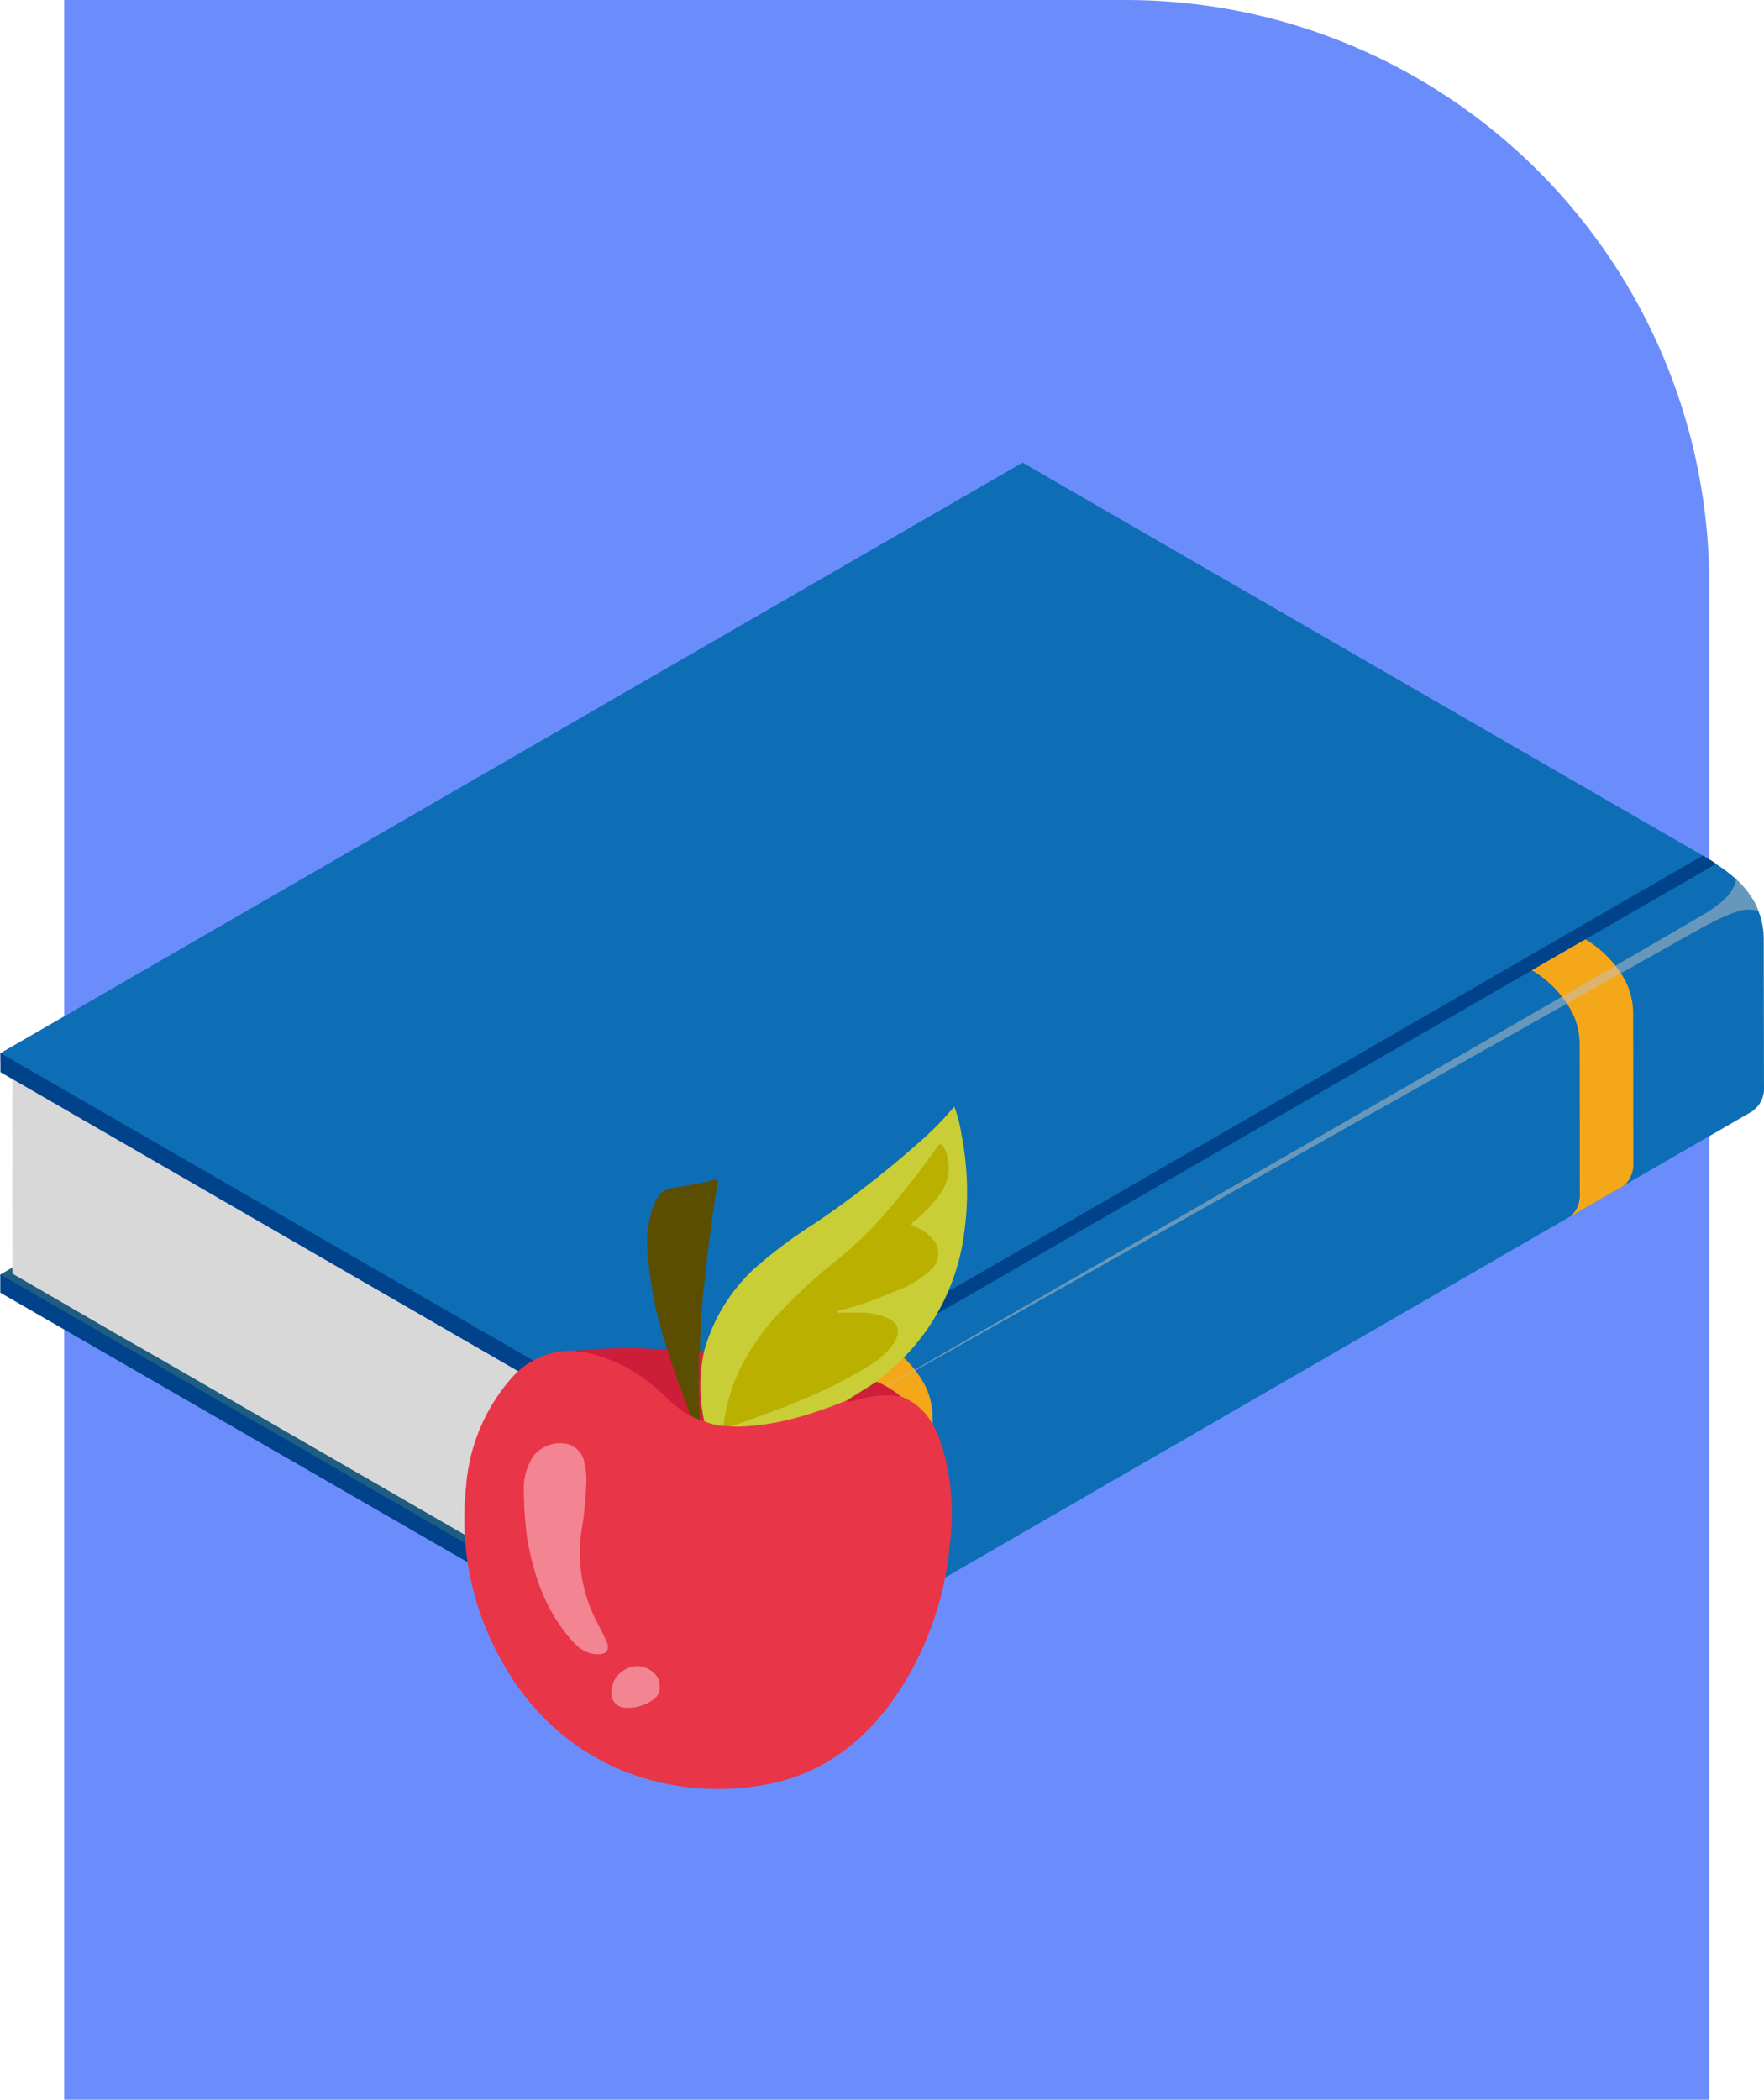 <svg xmlns="http://www.w3.org/2000/svg" xmlns:xlink="http://www.w3.org/1999/xlink" width="232.69" height="276.864" viewBox="0 0 232.69 276.864">
  <defs>
    <clipPath id="clip-path">
      <rect id="Rectángulo_35896" data-name="Rectángulo 35896" width="232.69" height="174.889" fill="none"/>
    </clipPath>
    <clipPath id="clip-path-2">
      <path id="Trazado_124436" data-name="Trazado 124436" d="M134.885,0,0,77.9l88.353,52.586,1.77,1.066,5.113,3.059.608,1.743.428,27.059L231.244,85.478v-.027a3.632,3.632,0,0,0,1.445-3.21l-.033-19.415a9.9,9.9,0,0,0-.7-3.7,7.211,7.211,0,0,0-.608-1.316,12.082,12.082,0,0,0-2.33-2.872,19.109,19.109,0,0,0-2.659-2.017,6.432,6.432,0,0,0-.912-.614c-.274-.154-.521-.337-.825-.491a2.373,2.373,0,0,0-.494-.271l-.608-.37L217.309,47.6Z" fill="none"/>
    </clipPath>
    <linearGradient id="linear-gradient" x1="0.089" y1="0.862" x2="0.1" y2="0.862" gradientUnits="objectBoundingBox">
      <stop offset="0" stop-color="#0e70ac"/>
      <stop offset="0.044" stop-color="#1079b3"/>
      <stop offset="0.156" stop-color="#1280b8"/>
      <stop offset="0.274" stop-color="#0d66b5"/>
      <stop offset="1" stop-color="#0d6eb5"/>
    </linearGradient>
    <clipPath id="clip-path-3">
      <rect id="Rectángulo_35887" data-name="Rectángulo 35887" width="232.689" height="174.888" fill="none"/>
    </clipPath>
    <clipPath id="clip-path-4">
      <path id="Trazado_124439" data-name="Trazado 124439" d="M2.073,44.215.02,45.4,89.28,96.972l.915-.527-.009-25.653L7.921,30.656Z" transform="translate(-0.02 -30.656)" fill="none"/>
    </clipPath>
    <linearGradient id="linear-gradient-2" x1="0.094" y1="0.981" x2="0.121" y2="0.981" gradientUnits="objectBoundingBox">
      <stop offset="0" stop-color="#204e66"/>
      <stop offset="0.995" stop-color="#1e5d81"/>
      <stop offset="1" stop-color="#1e5d81"/>
    </linearGradient>
    <clipPath id="clip-path-6">
      <rect id="Rectángulo_35889" data-name="Rectángulo 35889" width="84.208" height="59.75" fill="none"/>
    </clipPath>
    <clipPath id="clip-path-7">
      <rect id="Rectángulo_35890" data-name="Rectángulo 35890" width="84.242" height="54.495" fill="none"/>
    </clipPath>
    <clipPath id="clip-path-8">
      <path id="Trazado_124445" data-name="Trazado 124445" d="M36.419,42.646a14.194,14.194,0,0,1,5.39,5.7,9.6,9.6,0,0,1,.912,4.239l.009,6.269.012,13.164a3.813,3.813,0,0,1-1.156,3.041l7.058-4.068A3.836,3.836,0,0,0,49.8,67.941l-.012-13.164-.009-6.266a9.583,9.583,0,0,0-.912-4.242,14.088,14.088,0,0,0-5.39-5.694Z" transform="translate(-36.419 -38.575)" fill="none"/>
    </clipPath>
    <linearGradient id="linear-gradient-3" x1="-3.401" y1="1.559" x2="-3.3" y2="1.559" gradientUnits="objectBoundingBox">
      <stop offset="0" stop-color="#d8981e"/>
      <stop offset="0.162" stop-color="#dda11c"/>
      <stop offset="1" stop-color="#f4a718"/>
    </linearGradient>
    <clipPath id="clip-path-9">
      <path id="Trazado_124446" data-name="Trazado 124446" d="M67.112,24.949a14.17,14.17,0,0,1,5.39,5.7,9.614,9.614,0,0,1,.915,4.239l.006,6.269.012,13.164a3.808,3.808,0,0,1-1.159,3.047l7.061-4.074a3.841,3.841,0,0,0,1.153-3.047L80.481,37.08l-.009-6.269a9.623,9.623,0,0,0-.915-4.239,14.146,14.146,0,0,0-5.39-5.694Z" transform="translate(-67.112 -20.878)" fill="none"/>
    </clipPath>
    <linearGradient id="linear-gradient-4" x1="-6.499" y1="2.951" x2="-6.398" y2="2.951" xlink:href="#linear-gradient-3"/>
    <clipPath id="clip-path-11">
      <rect id="Rectángulo_35894" data-name="Rectángulo 35894" width="124.856" height="72.451" fill="none"/>
    </clipPath>
  </defs>
  <g id="Grupo_157041" data-name="Grupo 157041" transform="translate(8904.466 8268)">
    <path id="Rectángulo_34017" data-name="Rectángulo 34017" d="M0,0H140a77,77,0,0,1,77,77V276.864a0,0,0,0,1,0,0H0a0,0,0,0,1,0,0V0A0,0,0,0,1,0,0Z" transform="translate(-8896 -8268)" fill="#6b8dfc"/>
    <g id="Grupo_87997" data-name="Grupo 87997" transform="translate(-8904.466 -8207)">
      <g id="Grupo_87996" data-name="Grupo 87996" clip-path="url(#clip-path)">
        <g id="Grupo_87974" data-name="Grupo 87974">
          <g id="Grupo_87973" data-name="Grupo 87973" clip-path="url(#clip-path-2)">
            <rect id="Rectángulo_35886" data-name="Rectángulo 35886" width="283.222" height="257.866" transform="matrix(0.866, -0.5, 0.5, 0.866, -70.761, 40.856)" fill="url(#linear-gradient)"/>
          </g>
        </g>
        <g id="Grupo_87976" data-name="Grupo 87976" transform="translate(0 0.001)">
          <g id="Grupo_87975" data-name="Grupo 87975" clip-path="url(#clip-path-3)">
            <path id="Trazado_124437" data-name="Trazado 124437" d="M25.548,102.478,173.232,17.211c.313.163.566.334.843.488a8.97,8.97,0,0,1,.909.6l-149.09,86.08Z" transform="translate(51.376 34.61)" fill="#00438b"/>
            <path id="Trazado_124438" data-name="Trazado 124438" d="M16.05,37.513,1.781,35.547l.015.021-.018.009L.011,35.565.02,37.971,92.848,91.487c2.794,1.587,5.031.3,5.061-2.918l-.015-19.439c-.021-4.351-2.231-7.771-8.521-11.285l-6.847-3.893Z" transform="translate(0.022 71.482)" fill="#00438b"/>
          </g>
        </g>
        <g id="Grupo_87978" data-name="Grupo 87978" transform="translate(0.06 92.305)">
          <g id="Grupo_87977" data-name="Grupo 87977" clip-path="url(#clip-path-4)">
            <rect id="Rectángulo_35888" data-name="Rectángulo 35888" width="111.252" height="102.52" transform="matrix(0.866, -0.5, 0.5, 0.866, -28.716, 16.58)" fill="url(#linear-gradient-2)"/>
          </g>
        </g>
        <g id="Grupo_87986" data-name="Grupo 87986" transform="translate(0 0.001)">
          <g id="Grupo_87985" data-name="Grupo 87985" clip-path="url(#clip-path-3)">
            <path id="Trazado_124440" data-name="Trazado 124440" d="M28.506,43.144l4.4,2.538.006,25.653-4.4-2.544Z" transform="translate(57.324 86.759)" fill="#d8d8d8"/>
            <path id="Trazado_124441" data-name="Trazado 124441" d="M84.746,101.258l-.012-.12.024-10.987-.015-5.134.009-1.289v-8.09l.009-.033L2.821,28.279.765,27.111l-.087-.042L.542,26.99l.021.148-.018,3.4.021,5.847-.033,5.1.018.027L.572,52.623l-.012.036,14.23,8.247,5.052,2.884,64.133,37Z" transform="translate(1.072 54.275)" fill="#d8d8d8"/>
            <g id="Grupo_87981" data-name="Grupo 87981" transform="translate(1.622 95.783)" opacity="0.1" style="mix-blend-mode: multiply;isolation: isolate">
              <g id="Grupo_87980" data-name="Grupo 87980">
                <g id="Grupo_87979" data-name="Grupo 87979" clip-path="url(#clip-path-6)">
                  <path id="Trazado_124442" data-name="Trazado 124442" d="M84.737,91.562l.009-11.014L.539,31.812.56,42.926l13.432,7.8,5.07,2.906.768.464Z" transform="translate(-0.538 -31.811)" fill="#dcdbe4"/>
                </g>
              </g>
            </g>
            <g id="Grupo_87984" data-name="Grupo 87984" transform="translate(1.588 84.809)" opacity="0.1" style="mix-blend-mode: multiply;isolation: isolate">
              <g id="Grupo_87983" data-name="Grupo 87983">
                <g id="Grupo_87982" data-name="Grupo 87982" clip-path="url(#clip-path-7)">
                  <path id="Trazado_124443" data-name="Trazado 124443" d="M.527,28.167l.021,5.847.042.012.163.123L84.765,82.662l.006-1.292-.021-4.595L.768,28.309l-.2-.129Z" transform="translate(-0.527 -28.167)" fill="#dcdbe4"/>
                </g>
              </g>
            </g>
            <path id="Trazado_124444" data-name="Trazado 124444" d="M.014,25.855,82.52,73.443l.009,2.565L.032,28.381Z" transform="translate(0.029 51.992)" fill="#00438b"/>
          </g>
        </g>
        <g id="Grupo_87988" data-name="Grupo 87988" transform="translate(109.656 116.147)">
          <g id="Grupo_87987" data-name="Grupo 87987" clip-path="url(#clip-path-8)">
            <rect id="Rectángulo_35892" data-name="Rectángulo 35892" width="29.826" height="38.282" transform="matrix(0.866, -0.5, 0.5, 0.866, -15.797, 9.121)" fill="url(#linear-gradient-3)"/>
          </g>
        </g>
        <g id="Grupo_87990" data-name="Grupo 87990" transform="translate(202.071 62.863)">
          <g id="Grupo_87989" data-name="Grupo 87989" clip-path="url(#clip-path-9)">
            <rect id="Rectángulo_35893" data-name="Rectángulo 35893" width="29.829" height="38.287" transform="translate(-15.799 9.123) rotate(-30.001)" fill="url(#linear-gradient-4)"/>
          </g>
        </g>
        <g id="Grupo_87995" data-name="Grupo 87995" transform="translate(0 0.001)">
          <g id="Grupo_87994" data-name="Grupo 87994" clip-path="url(#clip-path-3)">
            <g id="Grupo_87993" data-name="Grupo 87993" transform="translate(107.096 54.942)" opacity="0.5" style="mix-blend-mode: overlay;isolation: isolate">
              <g id="Grupo_87992" data-name="Grupo 87992">
                <g id="Grupo_87991" data-name="Grupo 87991" clip-path="url(#clip-path-11)">
                  <path id="Trazado_124447" data-name="Trazado 124447" d="M160.424,22.435a5.019,5.019,0,0,0-1.593-.187c-.979.063-3.053.825-6.016,2.481C150,26.256,48.408,83.485,35.569,90.7c12.839-7.365,115.563-66.464,118.309-68.234,1.533-1.039,3.27-2.264,3.607-4.218a12.023,12.023,0,0,1,2.33,2.872,7.213,7.213,0,0,1,.608,1.316" transform="translate(-35.568 -18.249)" fill="#c1c1c1"/>
                </g>
              </g>
            </g>
            <path id="Trazado_124448" data-name="Trazado 124448" d="M77.882,44.9c3.315,1.25,4.715,4.035,5.642,7.148a31.74,31.74,0,0,1,.828,12.649,42.477,42.477,0,0,1-6.579,18.951c-4.227,6.44-9.9,11-17.6,12.435-12.417,2.318-26.7-2.005-34.6-15.732a38.2,38.2,0,0,1-5.007-23.54,24.385,24.385,0,0,1,5.977-14.3,10.429,10.429,0,0,1,8.319-3.61c4.989.154,8.8,2.734,12.267,6a16.975,16.975,0,0,0,3.143,2.376,5.312,5.312,0,0,0,1.21.575c.2.066.4.132.6.187a15.17,15.17,0,0,0,2.559.59c.319.015.638.021.957.015,3.64.19,7.088-.768,10.529-1.773q2.344-.686,4.631-1.548a2.223,2.223,0,0,0,1.012-.1,23.078,23.078,0,0,1,3.7-.7,3.76,3.76,0,0,1,2.4.379" transform="translate(40.915 78.213)" fill="#e93548"/>
            <path id="Trazado_124449" data-name="Trazado 124449" d="M33.92,70.311a7.473,7.473,0,0,1-2.55-.632,1.275,1.275,0,0,1-.406-.831,20.184,20.184,0,0,1-.03-7.5,1.622,1.622,0,0,1,.4-.84,23.229,23.229,0,0,1,6.54-10.854,61.748,61.748,0,0,1,8.051-6.043A133.085,133.085,0,0,0,60.953,31.8a42.071,42.071,0,0,0,3.393-3.6,17.736,17.736,0,0,1,.951,3.664,39.126,39.126,0,0,1,.343,13.11A28.681,28.681,0,0,1,54.75,63.907c-.223.175-.431.373-.644.56a9.872,9.872,0,0,1-3.959,2.49C45.561,68.788,40.894,70.272,35.9,70.4c-.313.009-.629-.018-.942-.03.03-.431.416-.437.686-.524a106.322,106.322,0,0,0,13.339-5.393,23.494,23.494,0,0,0,6.452-4.242,4.325,4.325,0,0,0,1.063-1.653,1.606,1.606,0,0,0-.964-2.252,8.956,8.956,0,0,0-3.351-.717c-.921-.015-1.84.015-2.761-.015-.244-.009-.584.027-.629-.3-.036-.265.262-.361.476-.419a48.82,48.82,0,0,0,5.4-1.792c2.294-.9,4.64-1.74,6.44-3.541a2.68,2.68,0,0,0-.241-4.209,7.736,7.736,0,0,0-1.521-.976c-.988-.488-.991-.623-.208-1.349a18.669,18.669,0,0,0,3.3-3.622,5.538,5.538,0,0,0,.632-5.1c-.331-.894-.554-.912-1.1-.154-1.295,1.8-2.607,3.58-4.02,5.284A67.781,67.781,0,0,1,47.879,49.533,45.156,45.156,0,0,0,37.793,60.2a21.913,21.913,0,0,0-3.49,9.186,1.243,1.243,0,0,1-.382.927" transform="translate(61.53 56.714)" fill="#c9cd36"/>
            <path id="Trazado_124450" data-name="Trazado 124450" d="M35.322,63.085a4.6,4.6,0,0,1-1.2-.521,19.092,19.092,0,0,1-1.87-4.33c-.485-1.2-.834-2.442-1.241-3.667a.941.941,0,0,1-.033-.828A53.5,53.5,0,0,1,28.4,41.114a14.988,14.988,0,0,1,.518-5.543,10.343,10.343,0,0,1,.551-1.352A2.774,2.774,0,0,1,31.8,32.467a49.434,49.434,0,0,0,5.236-1.015c.644-.148.644.033.56.56-.677,4.251-1.262,8.521-1.674,12.809a76.412,76.412,0,0,0-.6,9.277,8.013,8.013,0,0,1-.021,2.641,24.9,24.9,0,0,0,.163,5.034c.063.422.223.912-.139,1.313" transform="translate(57.024 63.148)" fill="#5c4e00"/>
            <path id="Trazado_124451" data-name="Trazado 124451" d="M37.384,38.89c.921,2.987,2.041,5.9,3.14,8.825-2.213-1.114-3.74-3.089-5.667-4.562a20.371,20.371,0,0,0-8.44-3.854c-.416-.081-.87.12-1.25-.184a74.1,74.1,0,0,1,10.752-.241c.488.021.976.012,1.463.015" transform="translate(50.614 77.994)" fill="#cc1e38"/>
            <path id="Trazado_124452" data-name="Trazado 124452" d="M37.09,42.735l3.959-2.487a12.143,12.143,0,0,1,3.162,1.927,14.153,14.153,0,0,0-6.151.584c-.334.078-.653.244-.97-.024" transform="translate(74.586 80.936)" fill="#cd1f38"/>
            <path id="Trazado_124453" data-name="Trazado 124453" d="M30.79,47.942c-.22-2.692-.184-5.39-.163-8.087,0-.3-.1-.638.16-.9.175-.009.346-.015.521-.021a21.508,21.508,0,0,0,.036,9.171l-.554-.163" transform="translate(61.556 78.291)" fill="#c72737"/>
            <path id="Trazado_124454" data-name="Trazado 124454" d="M31.7,66.99a23.449,23.449,0,0,1,2.406-8.009,31.342,31.342,0,0,1,5.11-7.088,75.586,75.586,0,0,1,8.03-7.259,52.488,52.488,0,0,0,7.211-7.371c1.924-2.276,3.728-4.643,5.444-7.079.34-.488.575-.413.861.081a5.874,5.874,0,0,1-.428,6.022,18.654,18.654,0,0,1-3.6,3.779c-.373.3-.313.437.126.62a5.472,5.472,0,0,1,2.749,2.108,2.847,2.847,0,0,1-.379,3.408,13.645,13.645,0,0,1-5.019,3.065A45.2,45.2,0,0,1,47,51.755a3.612,3.612,0,0,0-.5.286c1.183,0,2.138.018,3.086-.006a9.587,9.587,0,0,1,3.207.524c1.975.629,2.415,1.837,1.3,3.6a10.289,10.289,0,0,1-3.171,2.857,55.814,55.814,0,0,1-9.123,4.6c-2.966,1.289-6.043,2.291-9.063,3.435-.346-.021-.69-.039-1.033-.06" transform="translate(63.749 60.035)" fill="#b9b000"/>
            <path id="Trazado_124455" data-name="Trazado 124455" d="M31.2,48.037a46.316,46.316,0,0,1-.6,6.23,19.629,19.629,0,0,0,1.536,11.315c.515,1.123,1.123,2.2,1.65,3.315.6,1.265.163,1.93-1.247,1.87-1.644-.069-2.722-1.153-3.679-2.3-3.113-3.743-4.616-8.178-5.453-12.9a51.1,51.1,0,0,1-.449-6.245,7.722,7.722,0,0,1,1.346-4.8,4.6,4.6,0,0,1,4.345-1.487,3.1,3.1,0,0,1,2.336,2.785,7.636,7.636,0,0,1,.217,2.225" transform="translate(46.142 86.349)" fill="#f28591"/>
            <path id="Trazado_124456" data-name="Trazado 124456" d="M33.146,55.455a1.848,1.848,0,0,1-.84,1.665,5.665,5.665,0,0,1-3.556,1.069,1.877,1.877,0,0,1-1.96-2.041A3.447,3.447,0,0,1,28.7,53.088a3.077,3.077,0,0,1,3.466.337,2.3,2.3,0,0,1,.985,2.029" transform="translate(53.864 105.986)" fill="#f28591"/>
          </g>
        </g>
      </g>
    </g>
  </g>
</svg>

